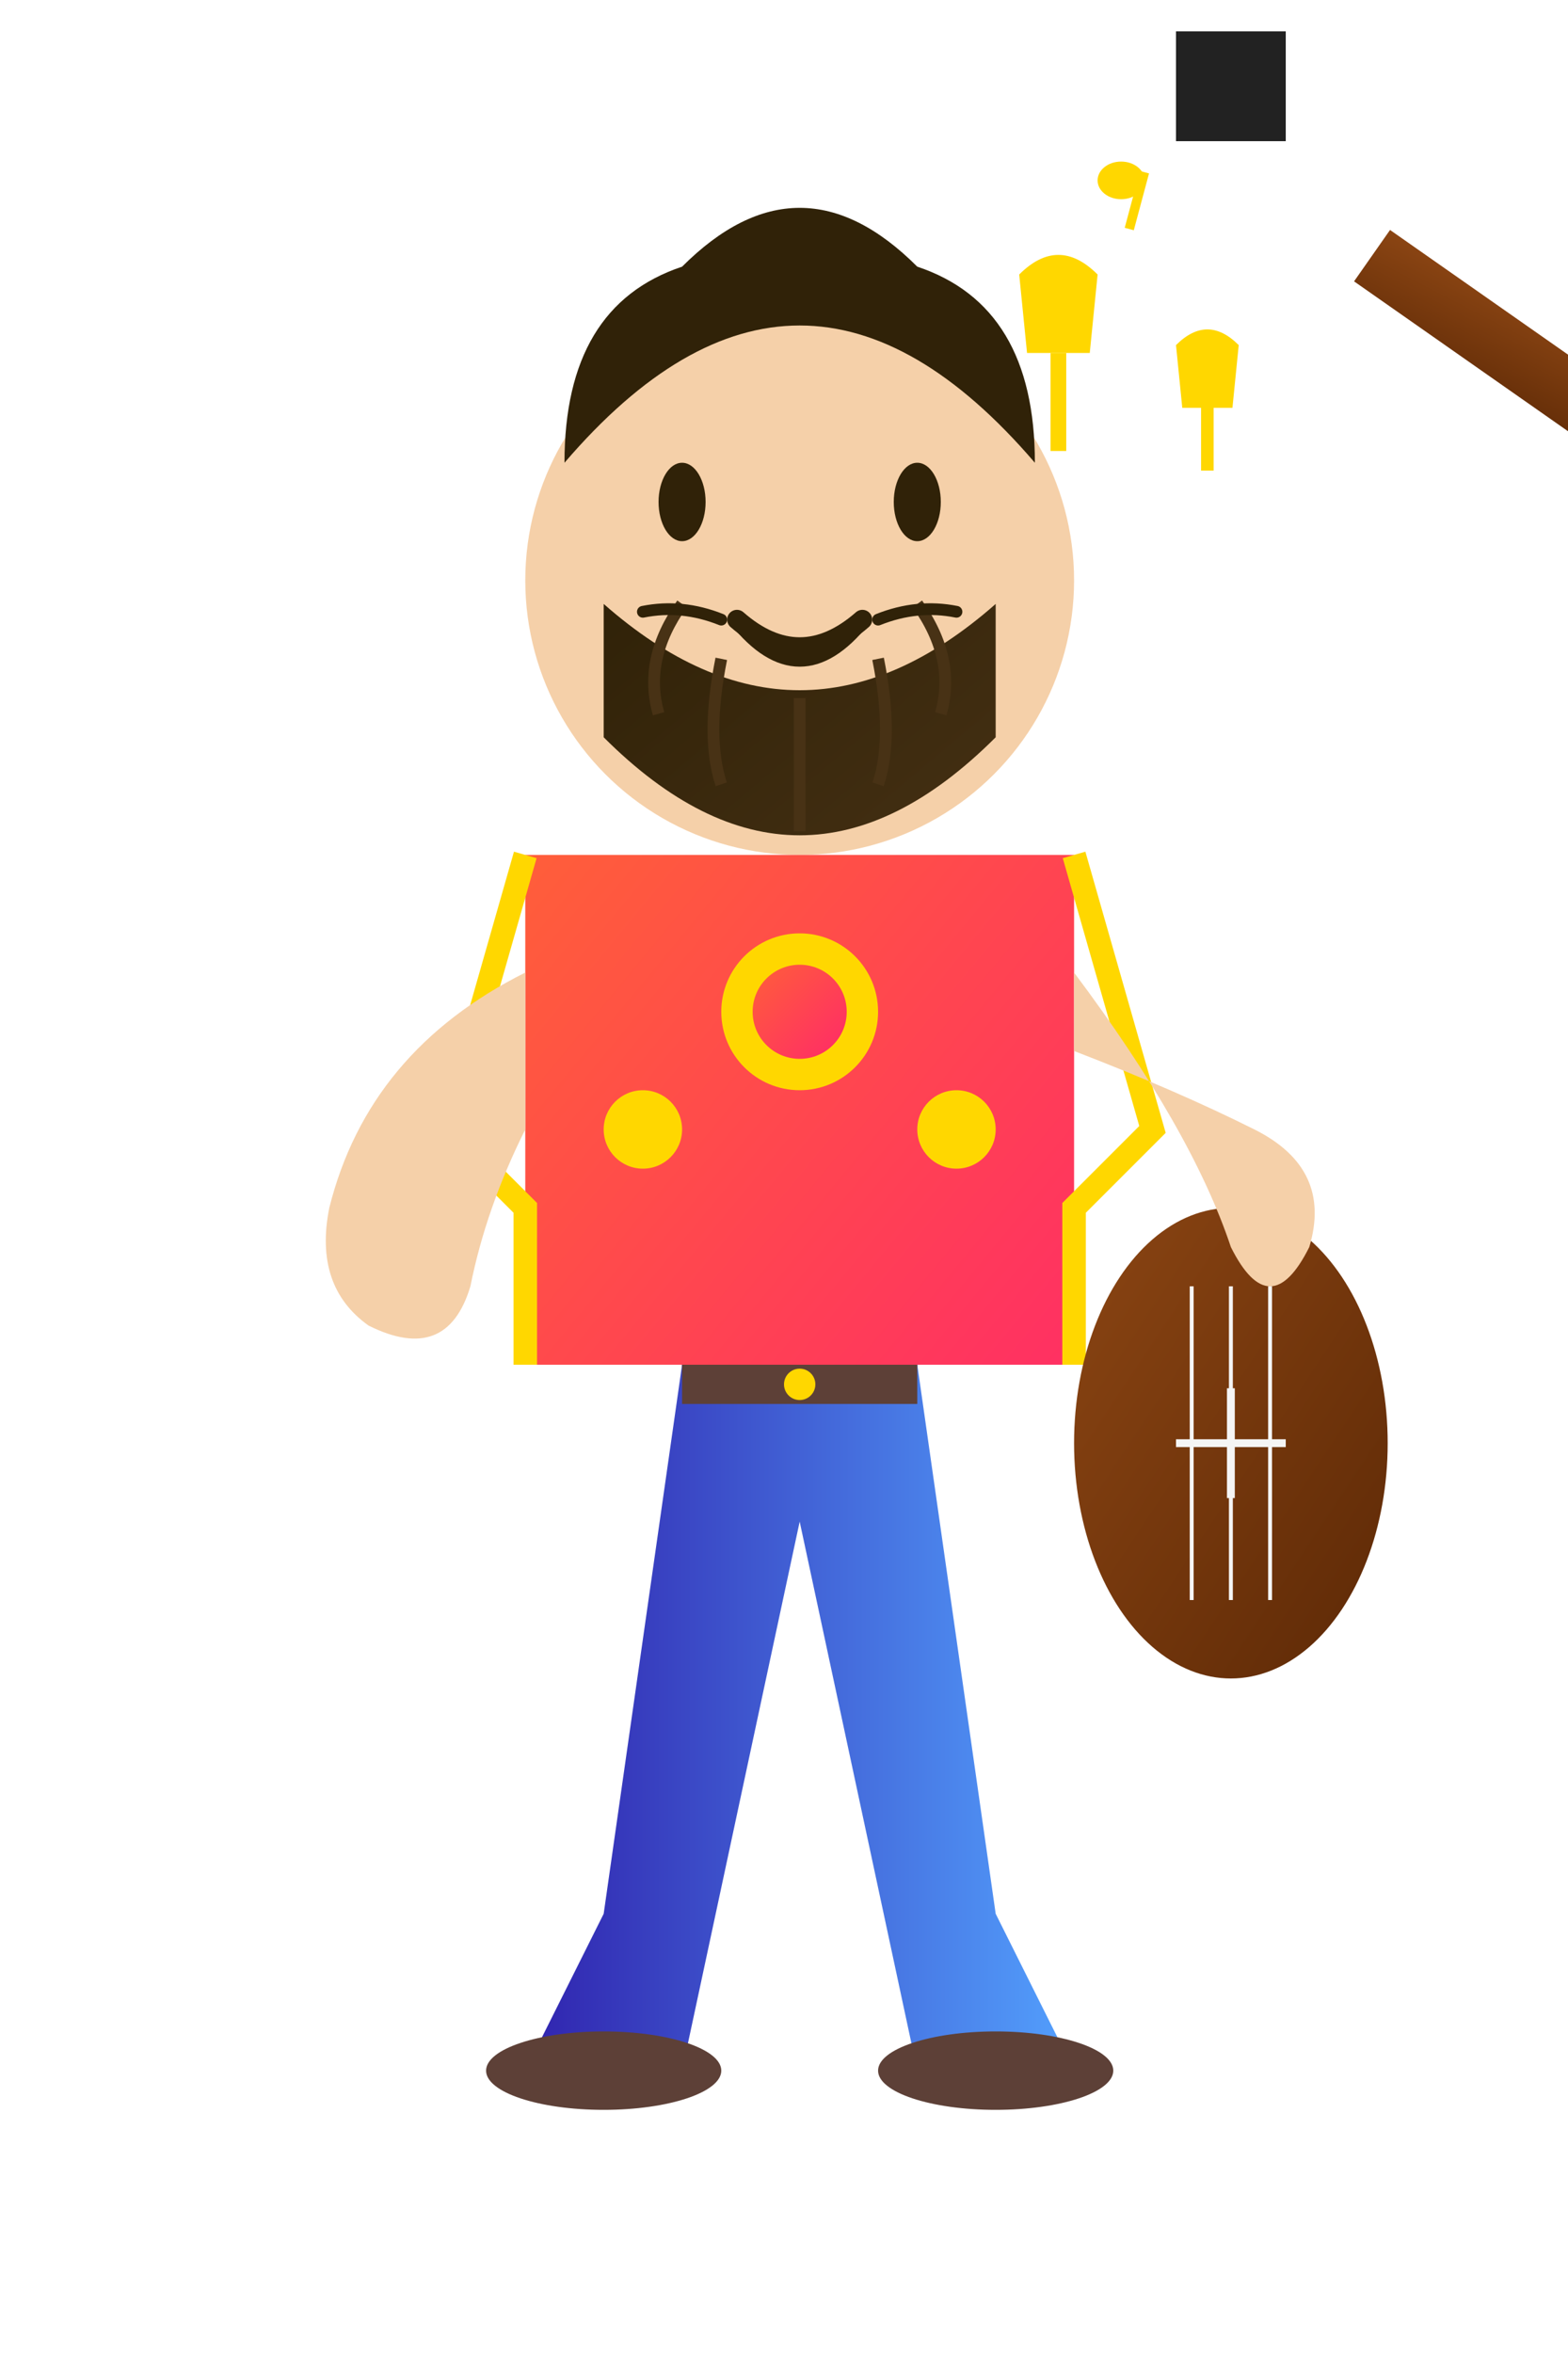 <svg viewBox="0 0 200 300" xmlns="http://www.w3.org/2000/svg">
  <!-- Определения для градиентов и фильтров -->
  <defs>
    <!-- Градиент для одежды -->
    <linearGradient id="clothGradient" x1="0%" y1="0%" x2="100%" y2="100%">
      <stop offset="0%" stop-color="#FF5E3A" />
      <stop offset="100%" stop-color="#FF2A68" />
    </linearGradient>
    
    <!-- Градиент для гитары -->
    <linearGradient id="guitarGradient" x1="0%" y1="0%" x2="100%" y2="100%">
      <stop offset="0%" stop-color="#8B4513" />
      <stop offset="100%" stop-color="#5D2906" />
    </linearGradient>
    
    <!-- Градиент для штанов -->
    <linearGradient id="pantsGradient" x1="0%" y1="0%" x2="100%" y2="0%">
      <stop offset="0%" stop-color="#3023AE" />
      <stop offset="100%" stop-color="#53A0FD" />
    </linearGradient>
    
    <!-- Градиент для бороды -->
    <linearGradient id="beardGradient" x1="0%" y1="0%" x2="100%" y2="100%">
      <stop offset="0%" stop-color="#302208" />
      <stop offset="100%" stop-color="#483215" />
    </linearGradient>
    
    <!-- Фильтр для создания тени -->
    <filter id="shadow" x="-20%" y="-20%" width="140%" height="140%">
      <feGaussianBlur in="SourceAlpha" stdDeviation="3" />
      <feOffset dx="2" dy="4" />
      <feComponentTransfer>
        <feFuncA type="linear" slope="0.3" />
      </feComponentTransfer>
      <feMerge>
        <feMergeNode />
        <feMergeNode in="SourceGraphic" />
      </feMerge>
    </filter>
  </defs>
  
  <!-- Тело персонажа -->
  <g filter="url(#shadow)">
    <!-- Голова -->
    <circle cx="100" cy="70" r="35" fill="#F5D0A9" />
    
    <!-- Волосы -->
    <path d="M70 55 Q100 20 130 55 Q130 35 115 30 Q100 15 85 30 Q70 35 70 55Z" fill="#302208" />
    
    <!-- Лицо -->
    <ellipse cx="85" cy="60" rx="3" ry="5" fill="#302208" />
    <ellipse cx="115" cy="60" rx="3" ry="5" fill="#302208" />
    <path d="M92 75 Q100 85 108 75" fill="none" stroke="#302208" stroke-width="2" stroke-linecap="round" />
    
    <!-- БОРОДА -->
    <path d="M75 73 Q100 95 125 73 V90 Q100 115 75 90 Z" fill="url(#beardGradient)" />
    <path d="M85 73 Q80 80 82 87" fill="none" stroke="#483215" stroke-width="1.5" />
    <path d="M115 73 Q120 80 118 87" fill="none" stroke="#483215" stroke-width="1.5" />
    <path d="M100 85 Q100 95 100 102" fill="none" stroke="#483215" stroke-width="1.5" />
    <path d="M90 80 Q88 90 90 96" fill="none" stroke="#483215" stroke-width="1.5" />
    <path d="M110 80 Q112 90 110 96" fill="none" stroke="#483215" stroke-width="1.5" />
    
    <!-- Усы -->
    <path d="M92 75 Q100 82 108 75" fill="none" stroke="#302208" stroke-width="2.5" stroke-linecap="round" />
    <path d="M90 75 Q85 73 80 74" fill="none" stroke="#302208" stroke-width="1.5" stroke-linecap="round" />
    <path d="M110 75 Q115 73 120 74" fill="none" stroke="#302208" stroke-width="1.5" stroke-linecap="round" />
    
    <!-- Рубашка -->
    <path d="M65 105 L65 170 L85 170 L85 190 L115 190 L115 170 L135 170 L135 105 Z" fill="url(#clothGradient)" />
    <path d="M65 105 L55 140 L65 150 L65 170" fill="none" stroke="#FFD700" stroke-width="3" />
    <path d="M135 105 L145 140 L135 150 L135 170" fill="none" stroke="#FFD700" stroke-width="3" />
    
    <!-- Орнаменты на рубашке -->
    <circle cx="100" cy="125" r="10" fill="#FFD700" />
    <circle cx="100" cy="125" r="6" fill="url(#clothGradient)" />
    <circle cx="80" cy="140" r="5" fill="#FFD700" />
    <circle cx="120" cy="140" r="5" fill="#FFD700" />
    
    <!-- Штаны -->
    <path d="M85 170 L75 240 L65 260 L85 260 L100 190 L115 260 L135 260 L125 240 L115 170 Z" fill="url(#pantsGradient)" />
    
    <!-- Ремень -->
    <rect x="85" y="170" width="30" height="5" fill="#5D4037" />
    <circle cx="100" cy="172.5" r="2" fill="gold" />
    
    <!-- Гитара -->
    <ellipse cx="155" cy="180" rx="20" ry="30" fill="url(#guitarGradient)" />
    <rect x="95" cy="140" width="60" height="8" transform="rotate(35 95 140)" fill="url(#guitarGradient)" />
    <rect x="148" cy="173" width="14" height="14" fill="#222" />
    <line x1="148" y1="180" x2="162" y2="180" stroke="#F5F5F5" stroke-width="1" />
    <line x1="155" y1="173" x2="155" y2="187" stroke="#F5F5F5" stroke-width="1" />
    
    <!-- Струны гитары -->
    <line x1="155" y1="160" x2="155" y2="200" stroke="#F5F5F5" stroke-width="0.5" />
    <line x1="150" y1="160" x2="150" y2="200" stroke="#F5F5F5" stroke-width="0.5" />
    <line x1="160" y1="160" x2="160" y2="200" stroke="#F5F5F5" stroke-width="0.5" />
    
    <!-- Руки -->
    <path d="M65 120 Q45 130 40 150 Q38 160 45 165 Q55 170 58 160 Q60 150 65 140" fill="#F5D0A9" />
    <path d="M135 120 Q150 140 155 155 Q160 165 165 155 Q168 145 158 140 Q148 135 135 130" fill="#F5D0A9" />
    
    <!-- Обувь -->
    <ellipse cx="75" cy="260" rx="15" ry="5" fill="#5D4037" />
    <ellipse cx="125" cy="260" rx="15" ry="5" fill="#5D4037" />
  </g>
  
  <!-- Ноты над головой -->
  <g fill="#FFD700" transform="translate(130, 30) scale(0.5)">
    <path d="M0,10 Q10,0 20,10 L18,30 L2,30 Z" />
    <rect x="8" y="30" width="4" height="25" />
  </g>
  
  <g fill="#FFD700" transform="translate(150, 40) scale(0.4)">
    <path d="M0,10 Q10,0 20,10 L18,30 L2,30 Z" />
    <rect x="8" y="30" width="4" height="20" />
  </g>
  
  <g fill="#FFD700" transform="translate(140, 20) scale(0.3)">
    <ellipse cx="10" cy="10" rx="10" ry="8" />
    <rect x="18" y="6" width="4" height="25" transform="rotate(15 18 6)" />
  </g>
</svg>
